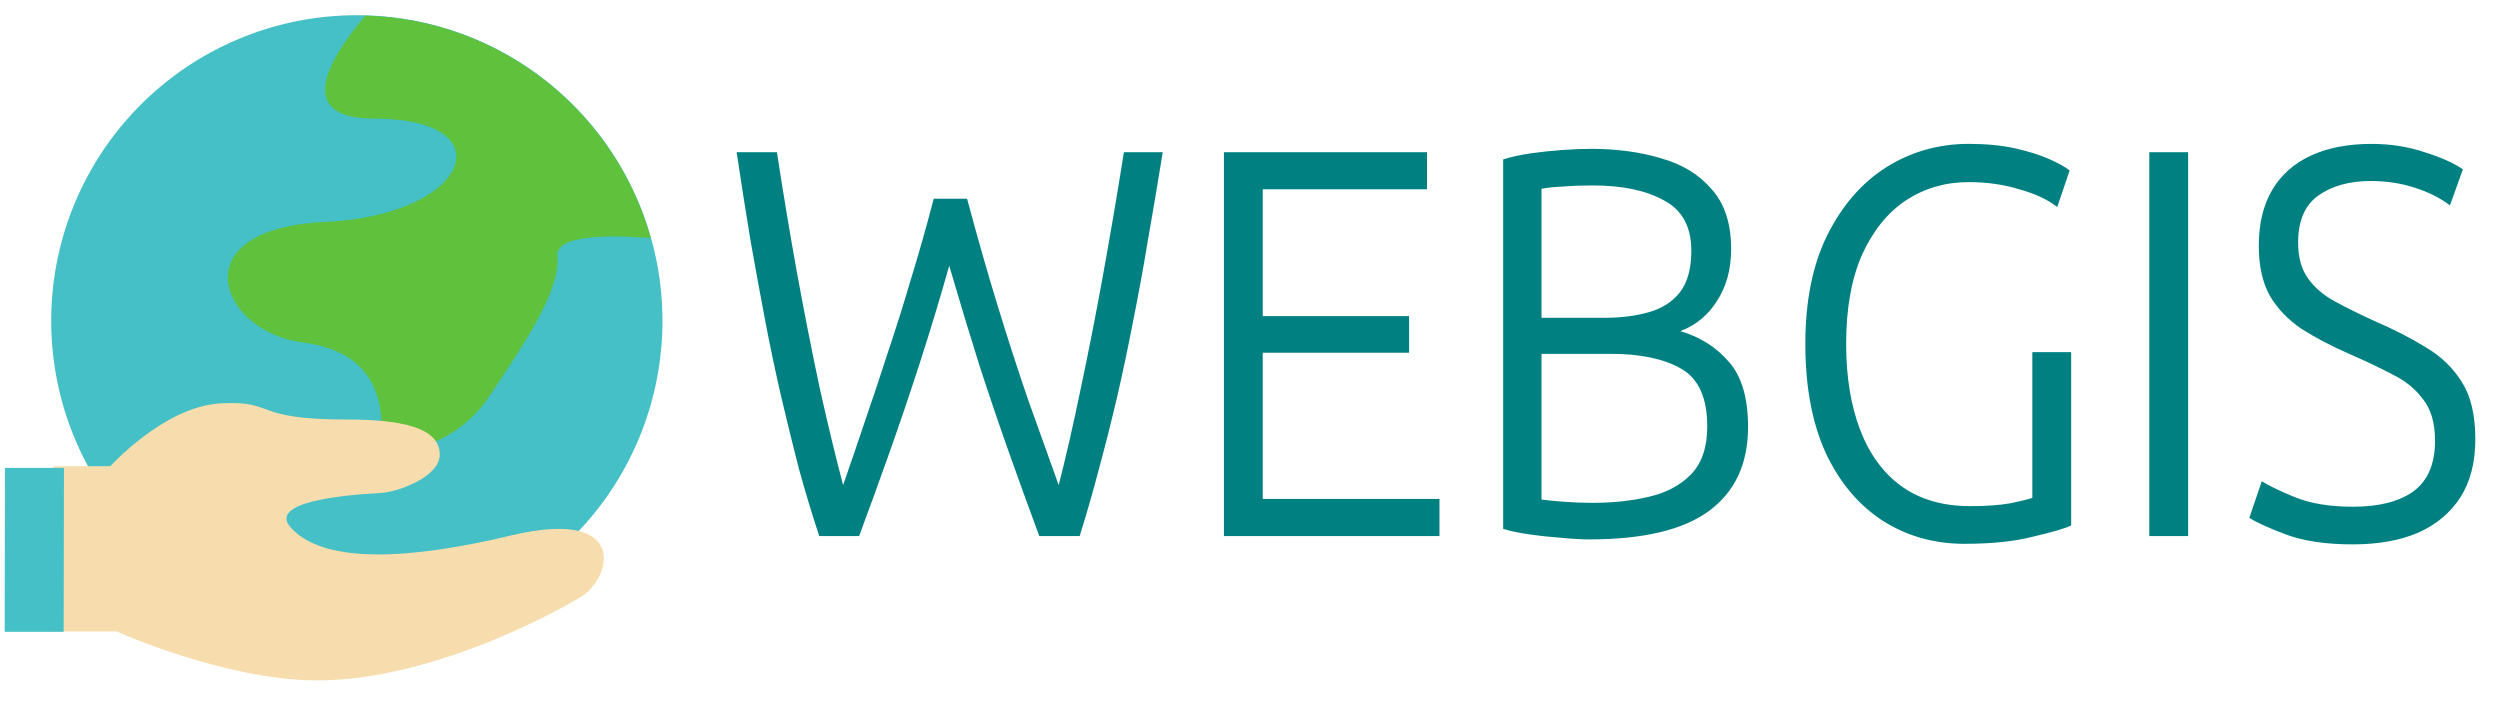<?xml version="1.0" encoding="UTF-8" standalone="no"?>
<!-- Created with Inkscape (http://www.inkscape.org/) -->

<svg
   width="297mm"
   height="85mm"
   viewBox="0 0 297 85"
   version="1.1"
   id="svg1"
   inkscape:version="1.3.1 (9b9bdc1480, 2023-11-25, custom)"
   sodipodi:docname="logo_webgis.svg"
   xmlns:inkscape="http://www.inkscape.org/namespaces/inkscape"
   xmlns:sodipodi="http://sodipodi.sourceforge.net/DTD/sodipodi-0.dtd"
   xmlns="http://www.w3.org/2000/svg"
   xmlns:svg="http://www.w3.org/2000/svg">
  <sodipodi:namedview
     id="namedview1"
     pagecolor="#ffffff"
     bordercolor="#666666"
     borderopacity="1.0"
     inkscape:showpageshadow="2"
     inkscape:pageopacity="0.0"
     inkscape:pagecheckerboard="0"
     inkscape:deskcolor="#d1d1d1"
     inkscape:document-units="mm"
     inkscape:zoom="0.70911897"
     inkscape:cx="537.99153"
     inkscape:cy="427.29078"
     inkscape:window-width="1920"
     inkscape:window-height="1008"
     inkscape:window-x="0"
     inkscape:window-y="35"
     inkscape:window-maximized="1"
     inkscape:current-layer="layer1" />
  <defs
     id="defs1" />
  <g
     inkscape:label="Camada 1"
     inkscape:groupmode="layer"
     id="layer1">
    <g
       id="g4"
       transform="matrix(2.734,0,0,2.734,-253.288,-21.999)">
      <g
         id="g3-0"
         transform="translate(5.798,2.385)">
        <path
           style="font-size:22.816px;line-height:1.25;font-family:'Ubuntu Sans';-inkscape-font-specification:'Ubuntu Sans';fill:#008080;stroke-width:0.57"
           d="m 129.16,27.446 q -0.502,-1.369 -0.935,-2.784 -0.411,-1.437 -0.799,-2.92 -0.388,-1.506 -0.73,-3.103 -0.342,-1.62 -0.684,-3.354 -0.319,-1.734 -0.639,-3.651 h 1.848 q 0.434,2.555 0.935,5.042 0.502,2.464 1.027,4.677 0.548,2.213 1.072,3.993 0.479,-1.232 0.981,-2.578 0.525,-1.369 1.05,-2.829 0.548,-1.46 1.072,-3.057 0.548,-1.597 1.05,-3.331 h 1.529 q 0.684,2.304 1.392,4.381 0.707,2.076 1.415,3.924 0.73,1.848 1.392,3.491 0.502,-1.757 1.004,-3.947 0.525,-2.213 1.027,-4.7 0.502,-2.487 0.958,-5.065 h 1.78 q -0.342,1.917 -0.684,3.651 -0.319,1.734 -0.684,3.354 -0.342,1.597 -0.73,3.103 -0.388,1.483 -0.821,2.92 -0.411,1.415 -0.89,2.784 h -1.848 q -0.707,-1.711 -1.392,-3.445 -0.684,-1.734 -1.369,-3.628 -0.662,-1.894 -1.369,-4.061 -0.684,2.168 -1.369,4.061 -0.684,1.894 -1.369,3.628 -0.684,1.734 -1.392,3.445 z m 18.549,0 V 11.634 h 9.309 v 1.529 h -7.529 v 5.225 h 6.708 v 1.506 h -6.708 v 6.023 h 8.1 v 1.529 z m 16.747,0.137 q -0.548,0 -1.301,-0.068 -0.73,-0.046 -1.437,-0.137 -0.707,-0.091 -1.209,-0.228 V 11.931 q 0.57,-0.16 1.278,-0.251 0.73,-0.091 1.437,-0.137 0.73,-0.046 1.323,-0.046 1.757,0 3.194,0.388 1.46,0.365 2.327,1.278 0.89,0.89 0.89,2.464 0,1.232 -0.639,2.122 -0.616,0.89 -1.688,1.255 1.369,0.365 2.236,1.278 0.867,0.89 0.867,2.669 0,2.282 -1.802,3.468 -1.78,1.164 -5.476,1.164 z m 0.183,-1.506 q 1.369,0 2.555,-0.251 1.209,-0.251 1.939,-0.935 0.73,-0.684 0.73,-1.962 0,-1.757 -1.186,-2.373 -1.186,-0.616 -3.24,-0.616 h -3.171 v 6.001 q 0.365,0.046 1.027,0.091 0.662,0.046 1.346,0.046 z m -2.373,-7.621 h 2.875 q 1.141,0 2.031,-0.228 0.913,-0.228 1.437,-0.821 0.525,-0.616 0.525,-1.711 0,-1.483 -1.255,-2.076 -1.232,-0.616 -3.263,-0.616 -0.776,0 -1.369,0.046 -0.593,0.023 -0.981,0.091 z m 19.394,9.309 q -2.099,0 -3.765,-0.958 -1.643,-0.958 -2.601,-2.784 -0.935,-1.848 -0.935,-4.495 0,-2.647 1.004,-4.472 1.027,-1.848 2.715,-2.806 1.711,-0.958 3.765,-0.958 1.209,0 2.122,0.183 0.913,0.183 1.551,0.434 0.639,0.251 0.958,0.479 l -0.57,1.506 q -0.639,-0.456 -1.734,-0.73 -1.072,-0.297 -2.327,-0.297 -1.597,0 -2.875,0.753 -1.255,0.753 -2.008,2.236 -0.73,1.483 -0.73,3.673 0,2.031 0.639,3.536 0.639,1.506 1.894,2.327 1.278,0.821 3.149,0.821 1.095,0 1.825,-0.114 0.753,-0.137 1.027,-0.228 v -6.001 h 1.78 v 7.141 q -0.434,0.183 -1.734,0.456 -1.278,0.297 -3.149,0.297 z m 8.465,-0.319 V 11.634 h 1.78 v 15.811 z m 9.332,0.342 q -1.848,0 -3.08,-0.411 -1.209,-0.411 -1.666,-0.684 l 0.57,-1.506 q 0.479,0.274 1.529,0.662 1.072,0.388 2.647,0.388 1.802,0 2.784,-0.639 0.981,-0.662 0.981,-2.076 0,-1.095 -0.548,-1.711 -0.525,-0.639 -1.415,-1.027 -0.867,-0.411 -1.917,-0.821 -1.278,-0.502 -2.236,-1.05 -0.935,-0.57 -1.46,-1.369 -0.502,-0.821 -0.502,-2.053 0,-1.369 0.616,-2.304 0.616,-0.935 1.78,-1.415 1.164,-0.479 2.761,-0.479 1.323,0 2.441,0.342 1.141,0.319 1.757,0.707 l -0.593,1.483 q -0.662,-0.456 -1.62,-0.73 -0.935,-0.274 -2.008,-0.274 -1.46,0 -2.396,0.593 -0.935,0.593 -0.935,1.939 0,0.913 0.456,1.483 0.456,0.57 1.255,0.958 0.799,0.388 1.802,0.799 1.301,0.502 2.327,1.072 1.05,0.548 1.666,1.437 0.616,0.867 0.616,2.35 0,1.437 -0.684,2.396 -0.684,0.958 -1.939,1.46 -1.255,0.479 -2.989,0.479 z"
           id="text1-9"
           transform="scale(0.948,1.055)"
           aria-label="WEBGIS" />
        <g
           id="g2-9"
           transform="matrix(0.148,0,0,0.148,73.468,6.722)">
          <path
             d="m 195.155,87.036 m -89.731,0 a 89.731,89.731 0 1 0 179.462,0 89.731,89.731 0 1 0 -179.462,0 z"
             fill="#44c0c6"
             id="path1-6"
             style="stroke-width:0.207" />
          <path
             d="m 195.155,178.854 c -12.402,0 -24.412,-2.418 -35.739,-7.214 -10.935,-4.63 -20.753,-11.245 -29.187,-19.678 -8.434,-8.434 -15.048,-18.252 -19.678,-29.187 -4.796,-11.327 -7.214,-23.337 -7.214,-35.739 0,-12.402 2.439,-24.412 7.214,-35.719 4.63,-10.935 11.245,-20.753 19.678,-29.187 8.434,-8.434 18.252,-15.048 29.187,-19.678 11.327,-4.796 23.337,-7.214 35.739,-7.214 12.402,0 24.412,2.418 35.739,7.214 10.935,4.63 20.753,11.245 29.187,19.678 8.434,8.434 15.048,18.252 19.678,29.187 4.796,11.327 7.214,23.337 7.214,35.739 0,12.402 -2.439,24.412 -7.235,35.719 -4.63,10.935 -11.245,20.753 -19.678,29.187 -8.434,8.434 -18.252,15.048 -29.166,19.678 -11.327,4.775 -23.358,7.214 -35.739,7.214 z m 0,-179.483 c -11.844,0 -23.316,2.315 -34.127,6.883 -10.439,4.424 -19.823,10.728 -27.864,18.79 -8.041,8.062 -14.366,17.425 -18.79,27.864 -4.568,10.811 -6.883,22.283 -6.883,34.127 0,11.844 2.315,23.316 6.883,34.127 4.424,10.439 10.728,19.823 18.79,27.864 8.062,8.041 17.425,14.366 27.864,18.79 10.811,4.568 22.283,6.883 34.127,6.883 11.844,0 23.316,-2.315 34.127,-6.883 10.439,-4.423 19.823,-10.728 27.864,-18.79 8.041,-8.062 14.366,-17.425 18.79,-27.864 4.568,-10.811 6.883,-22.283 6.883,-34.127 0,-11.844 -2.315,-23.316 -6.883,-34.127 C 271.512,42.47 265.208,33.085 257.146,25.044 249.085,17.004 239.721,10.678 229.282,6.255 218.471,1.687 206.979,-0.628 195.155,-0.628 Z"
             fill=""
             id="path2-2"
             style="stroke-width:0.207" />
          <path
             d="m 281.475,62.748 c -10.397,-36.98 -43.801,-64.223 -83.84,-65.319 -11.038,13.064 -21.001,30.241 2.811,30.241 38.406,0 28.422,28.298 -14.593,30.324 -43.015,2.026 -30.882,32.349 -6.635,35.388 24.247,3.039 23.254,21.229 23.254,28.298 0,7.069 21.229,3.039 31.337,-12.134 10.108,-15.172 21.229,-31.337 20.216,-41.445 -0.641,-6.449 15.606,-6.305 27.451,-5.354 z"
             fill="#60c13d"
             id="path3-5"
             style="stroke-width:0.207" />
          <path
             d="m 207.847,127.136 c -1.261,0 -2.398,-0.145 -3.369,-0.434 -2.584,-0.785 -4.072,-2.604 -4.072,-5.002 v -0.827 c 0.021,-3.741 0.041,-9.405 -2.604,-14.511 -3.163,-6.077 -9.488,-9.736 -18.831,-10.914 -6.511,-0.806 -12.568,-3.535 -17.053,-7.648 -4.444,-4.072 -6.883,-9.178 -6.697,-13.994 0.124,-3.39 1.592,-8.227 7.772,-12.134 5.292,-3.328 12.96,-5.271 22.779,-5.726 11.017,-0.517 20.877,-2.915 27.761,-6.759 5.602,-3.121 8.888,-7.028 8.806,-10.439 -0.062,-2.935 -2.646,-4.858 -4.816,-5.953 -3.907,-1.984 -9.798,-3.039 -17.053,-3.039 -8.496,0 -13.808,-2.191 -15.813,-6.491 -1.571,-3.39 -0.951,-7.875 1.84,-13.374 2.046,-4.01 5.271,-8.661 9.591,-13.787 0.413,-0.475 1.013,-0.744 1.633,-0.723 10.025,0.269 19.844,2.15 29.187,5.602 9.054,3.328 17.487,8.062 25.073,14.056 7.524,5.932 14.035,12.981 19.389,20.939 5.416,8.082 9.508,16.909 12.134,26.252 0.186,0.641 0.041,1.344 -0.393,1.881 -0.434,0.517 -1.096,0.806 -1.757,0.744 -13.25,-1.054 -22.531,-0.289 -24.846,2.067 -0.31,0.331 -0.434,0.62 -0.393,1.034 1.054,10.439 -9.322,25.962 -19.348,40.969 l -1.22,1.819 c -3.762,5.643 -9.426,10.418 -15.958,13.457 -4.175,1.902 -8.372,2.935 -11.741,2.935 z M 198.566,-0.463 C 190.111,9.707 186.494,17.5 188.375,21.53 c 1.571,3.39 7.421,4.093 12.072,4.093 8,0 14.366,1.178 18.914,3.493 4.465,2.274 6.987,5.664 7.069,9.529 0.124,5.044 -3.865,10.211 -10.914,14.159 -5.25,2.935 -14.655,6.594 -29.58,7.297 -16.35,0.765 -26.314,5.953 -26.603,13.891 -0.145,3.617 1.819,7.545 5.374,10.79 3.865,3.535 9.116,5.87 14.779,6.594 10.769,1.344 18.149,5.746 21.993,13.105 3.142,6.015 3.101,12.547 3.08,16.454 v 0.806 c 0,0.248 0,0.703 1.137,1.034 2.15,0.661 6.759,0.186 12.154,-2.315 5.829,-2.708 10.893,-6.966 14.242,-11.989 l 1.22,-1.819 c 9.178,-13.725 19.554,-29.311 18.666,-38.282 -0.165,-1.633 0.372,-3.142 1.55,-4.341 3.163,-3.225 11.389,-4.382 25.115,-3.514 C 276.142,52.64 272.546,45.178 267.915,38.294 262.81,30.708 256.588,23.97 249.395,18.306 234.76,6.71 217.211,0.24 198.566,-0.463 Z"
             fill=""
             id="path4-4"
             style="stroke-width:0.207" />
          <path
             d="m 106.168,178.234 h 18.459 c 0,0 31.419,14.139 58.25,14.366 36.649,0.289 77.184,-23.73 79.065,-25.177 8.496,-6.532 11.844,-25.301 -21.353,-17.405 -33.176,7.917 -55.873,7.689 -64.844,-2.315 -6.615,-7.379 14.593,-9.488 26.169,-10.108 5.498,-0.289 17.591,-4.775 17.591,-11.307 0,-7.958 -11.265,-10.273 -27.161,-10.273 -28.463,0 -20.609,-5.622 -37.166,-4.754 -16.557,0.889 -32.411,18.459 -32.411,18.459 H 106.168 Z"
             fill="#f7ddad"
             id="path5-4"
             style="stroke-width:0.207" />
          <path
             d="m 183.538,194.647 h -0.703 c -14.118,-0.124 -29.435,-4.072 -39.791,-7.359 -9.881,-3.142 -17.095,-6.222 -18.872,-7.007 H 106.168 c -1.137,0 -2.067,-0.93 -2.067,-2.067 v -48.472 c 0,-1.137 0.93,-2.067 2.067,-2.067 h 15.71 c 3.204,-3.369 17.694,-17.611 33.197,-18.438 7.875,-0.413 10.645,0.599 13.87,1.778 3.617,1.323 8.103,2.956 23.399,2.956 8.95,0 15.544,0.744 20.195,2.253 5.994,1.964 9.033,5.354 9.033,10.087 0,3.7 -2.708,7.09 -7.834,9.819 -3.659,1.943 -8.372,3.39 -11.72,3.555 -23.482,1.22 -25.363,5.126 -25.425,5.292 -0.124,0.31 0.269,0.91 0.703,1.364 3.989,4.465 11.348,6.883 21.849,7.193 10.563,0.31 24.35,-1.55 40.969,-5.498 8.041,-1.922 14.593,-2.439 19.492,-1.53 5.746,1.054 8.186,3.865 9.219,6.056 2.667,5.602 -0.765,12.795 -5.622,16.516 -1.199,0.909 -12.051,7.379 -26.975,13.519 -13.457,5.498 -33.445,12.051 -52.689,12.051 z m -75.303,-18.479 h 16.392 c 0.289,0 0.579,0.062 0.847,0.186 0.31,0.145 31.357,13.953 57.423,14.18 10.315,0.083 27.657,-1.881 51.635,-11.72 15.152,-6.222 25.466,-12.506 26.169,-13.022 4.32,-3.307 5.767,-8.599 4.403,-11.472 -1.034,-2.15 -5.416,-6.697 -24.019,-2.274 -16.971,4.051 -31.109,5.932 -42.044,5.622 -11.679,-0.331 -20.03,-3.225 -24.805,-8.558 -2.15,-2.398 -1.964,-4.444 -1.426,-5.726 1.158,-2.77 5.064,-4.692 12.299,-6.036 5.602,-1.054 12.196,-1.55 16.723,-1.778 2.253,-0.124 6.346,-1.137 9.984,-3.08 3.597,-1.902 5.643,-4.155 5.643,-6.16 0,-5.519 -8.206,-8.206 -25.094,-8.206 -16.04,0 -20.919,-1.778 -24.825,-3.225 -3.018,-1.096 -5.209,-1.902 -12.216,-1.53 -15.524,0.827 -30.84,17.591 -30.985,17.777 -0.393,0.434 -0.951,0.682 -1.53,0.682 h -14.531 v 44.338 z"
             fill=""
             id="path6-9"
             style="stroke-width:0.207" />
          <path
             d="M 109.083,178.337 H 91.761 l 0.083,-48.142 h 17.322 z"
             fill="#44c0c6"
             id="path7-9"
             style="stroke-width:0.207" />
          <path
             d="M 109.083,180.404 H 91.761 c -0.558,0 -1.075,-0.227 -1.468,-0.599 -0.393,-0.372 -0.599,-0.91 -0.599,-1.468 l 0.083,-48.142 c 0,-1.137 0.93,-2.067 2.067,-2.067 h 17.322 c 0.558,0 1.075,0.227 1.468,0.599 0.393,0.372 0.599,0.91 0.599,1.468 l -0.083,48.142 c 0,1.137 -0.93,2.067 -2.067,2.067 z m -15.255,-4.134 h 13.188 l 0.083,-44.008 H 93.911 Z"
             fill=""
             id="path8-3"
             style="stroke-width:0.207" />
        </g>
      </g>
    </g>
  </g>
</svg>
